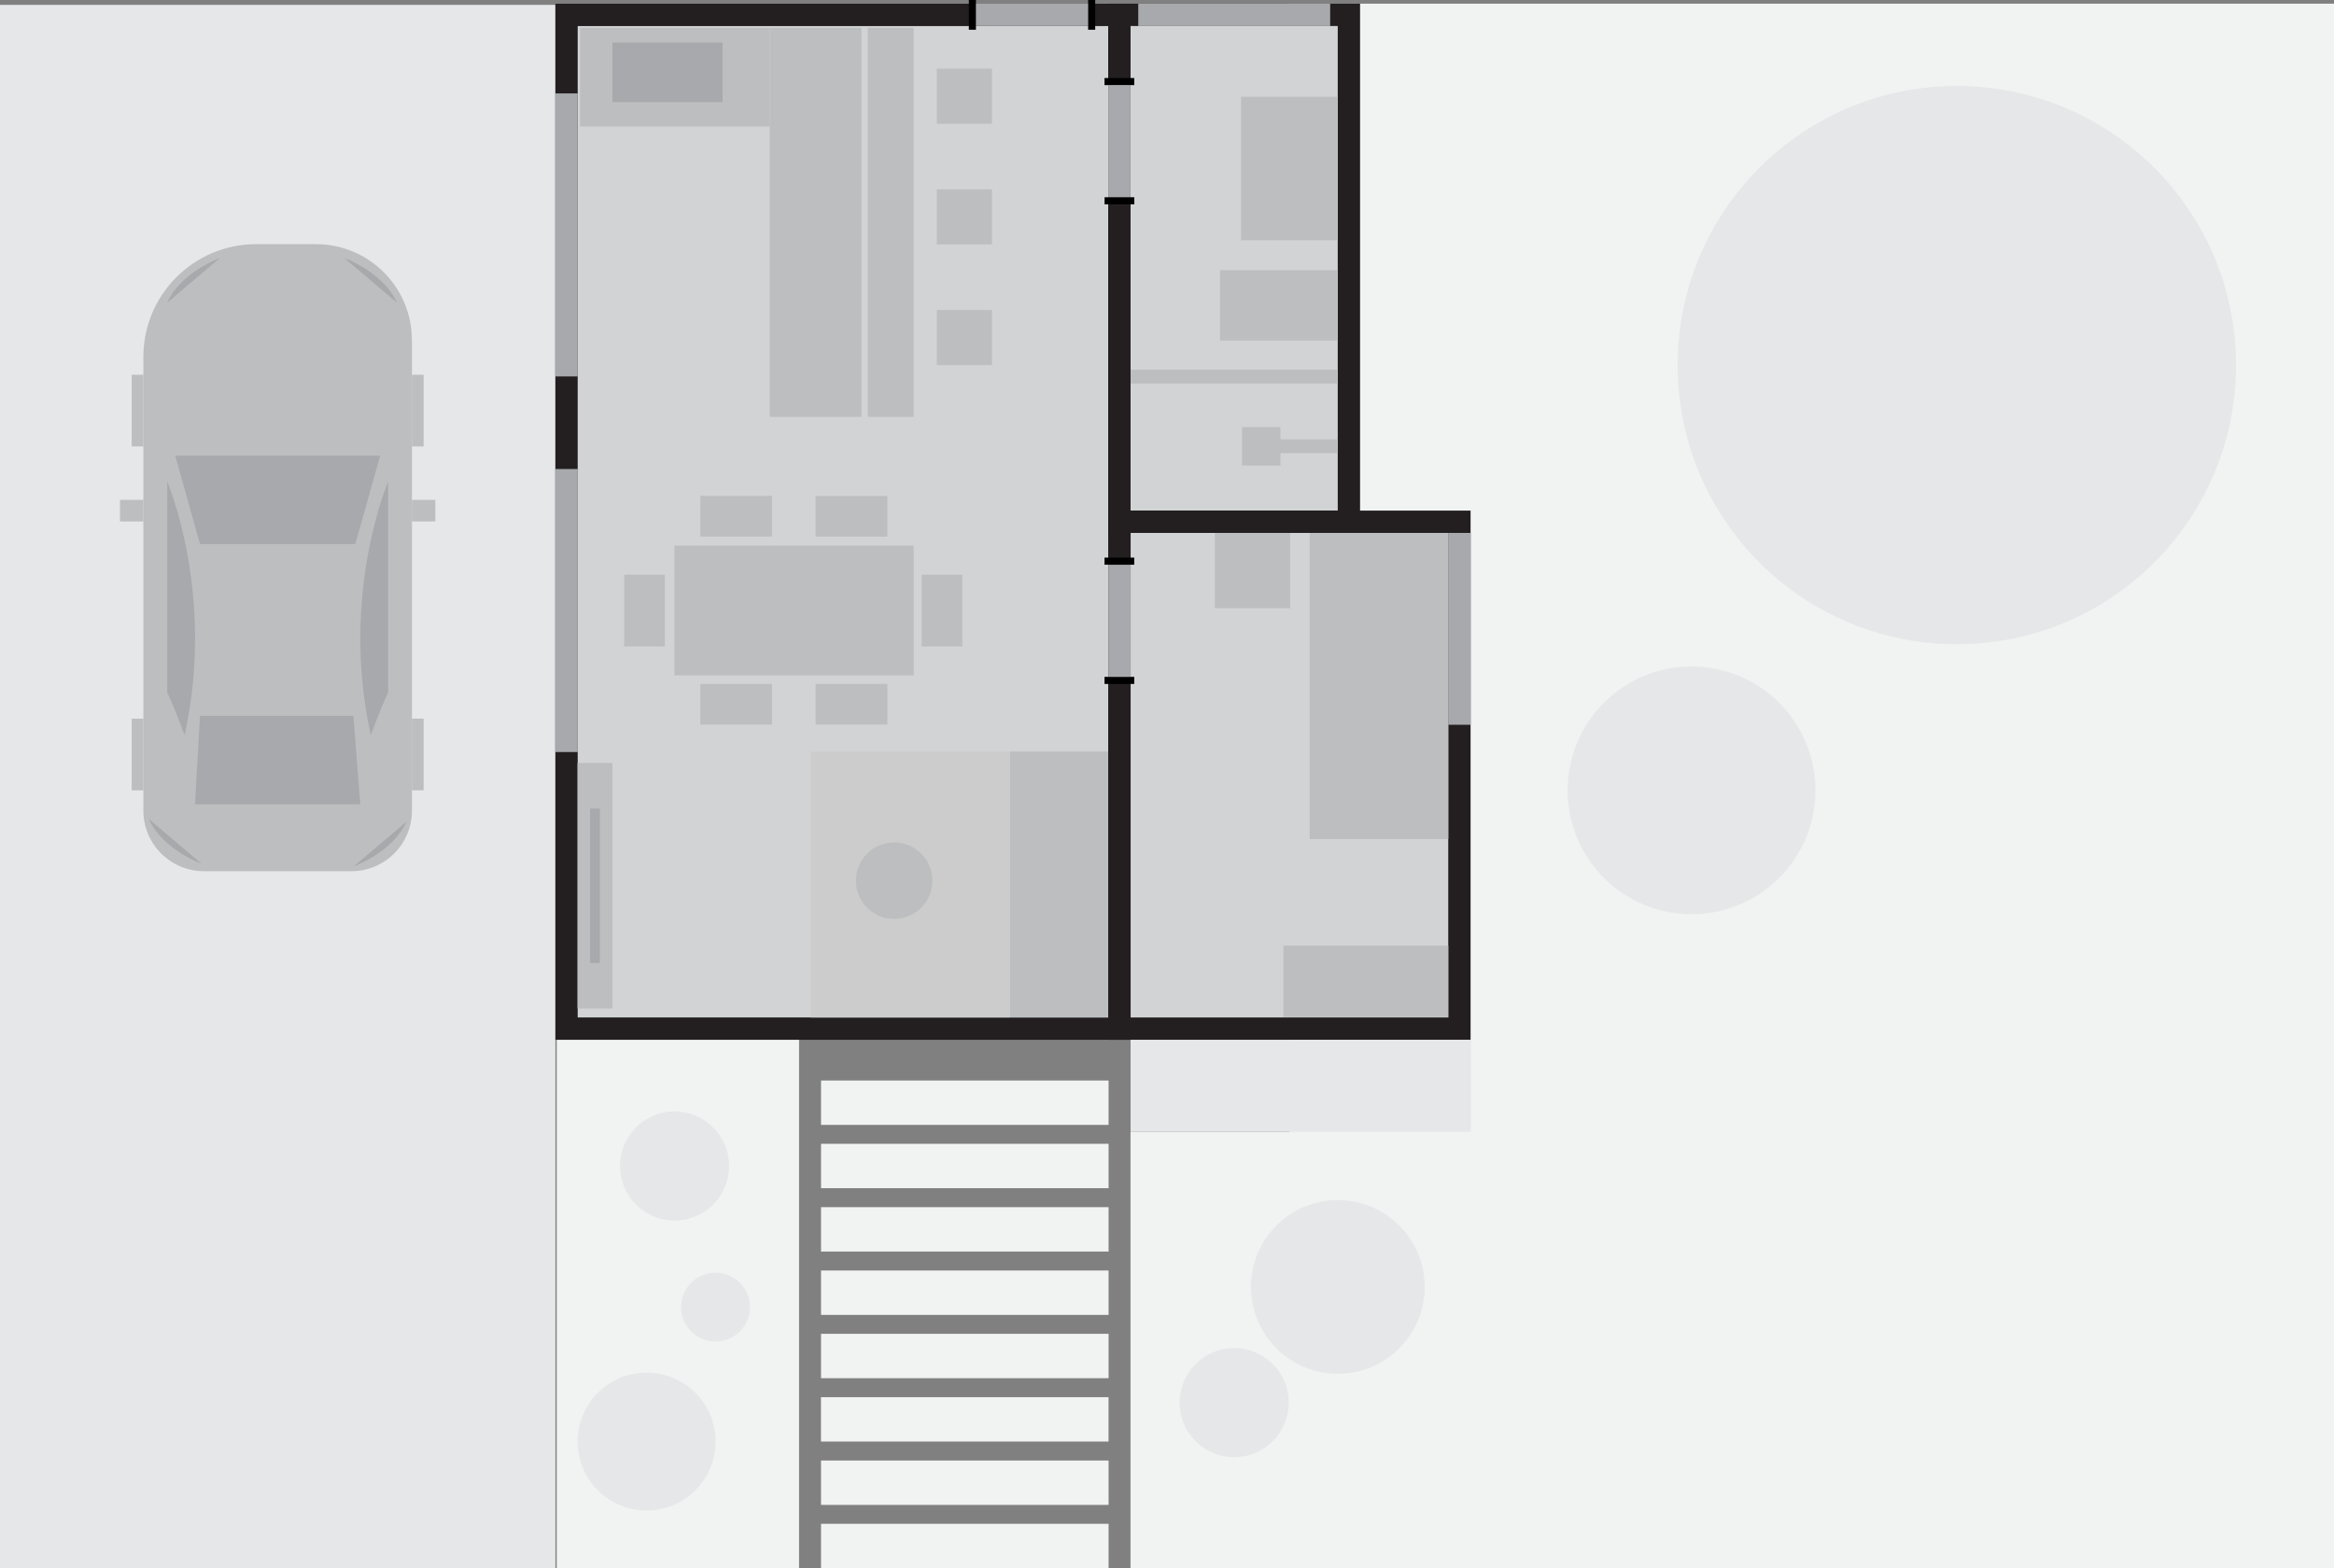 <?xml version="1.0" encoding="UTF-8"?>
<svg id="Layer_2" xmlns="http://www.w3.org/2000/svg" viewBox="0 0 418.4 281.21">
  <rect x="0" y="0" width="418.4" height="281.21" fill="#808080" stroke="none"/>
  <defs>
    <style>
      .cls-1 {
        fill: #f1f2f2;
      }

      .cls-2 {
        fill: #bcbec0;
      }

      .cls-3 {
        fill: #d1d3d4;
        stroke: #231f20;
        stroke-miterlimit: 10;
        stroke-width: 4px;
      }

      .cls-4 {
        fill: #a7a9ac;
      }

      .cls-5 {
        fill: #ccc;
      }

      .cls-6 {
        fill: #e6e7e8;
      }
    </style>
  </defs>
  <g id="Layer_1-2" data-name="Layer_1">
    <g>
      <g>
        <rect class="cls-6" y=".87" width="99.56" height="280.34"/>
        <path class="cls-2" d="M10.77,75.92h84.37c5.99,0,10.86,4.87,10.86,10.86v26.43c0,5.99-4.87,10.86-10.86,10.86H13.78c-11.16,0-20.22-9.06-20.22-20.22v-10.71c0-9.5,7.71-17.21,17.21-17.21Z" transform="translate(149.77 50.22) rotate(90)"/>
        <polygon class="cls-4" points="35.85 97.55 31.41 81.7 68.15 81.7 63.7 97.55 35.85 97.55"/>
        <polygon class="cls-4" points="34.96 144.22 35.85 128.37 63.35 128.37 64.59 144.22 34.96 144.22"/>
        <path class="cls-4" d="M69.58,86.39s-8.7,20.11-3.11,45.44c1.7-4.67,3.11-7.67,3.11-7.67v-37.78Z"/>
        <path class="cls-4" d="M29.98,86.39s8.7,20.11,3.11,45.44c-1.7-4.67-3.11-7.67-3.11-7.67v-37.78Z"/>
        <rect class="cls-2" x="21.68" y="89.47" width="3.87" height="4.19" transform="translate(115.17 67.95) rotate(90)"/>
        <rect class="cls-2" x="18.23" y="72.58" width="12.85" height="2.09" transform="translate(98.28 48.97) rotate(90)"/>
        <rect class="cls-2" x="68.47" y="72.58" width="12.85" height="2.09" transform="translate(148.52 -1.27) rotate(90)"/>
        <rect class="cls-2" x="18.23" y="134.25" width="12.85" height="2.09" transform="translate(159.95 110.64) rotate(90)"/>
        <rect class="cls-2" x="68.47" y="134.25" width="12.85" height="2.09" transform="translate(210.19 60.39) rotate(90)"/>
        <rect class="cls-2" x="74.01" y="89.47" width="3.87" height="4.19" transform="translate(167.51 15.62) rotate(90)"/>
        <path class="cls-4" d="M39.41,46.27s-7.01,2.52-9.43,8l9.43-8Z"/>
        <path class="cls-4" d="M71.15,54.27l-9.43-8s7.01,2.52,9.43,8"/>
        <path class="cls-4" d="M63.43,155.34s7.01-2.52,9.43-8l-9.43,8Z"/>
        <path class="cls-4" d="M26.69,146.87l9.43,8s-7.01-2.52-9.43-8"/>
      </g>
      <rect class="cls-1" x="73.84" y="211.81" width="95.34" height="43.44" transform="translate(355.05 112.02) rotate(90)"/>
      <rect class="cls-1" x="194.02" y="211.6" width="78.26" height="60.96" transform="translate(475.22 8.93) rotate(90)"/>
      <rect class="cls-1" x="184.5" y="47.31" width="280.54" height="187.25" transform="translate(465.71 -183.84) rotate(90)"/>
      <g>
        <rect class="cls-3" x="60.23" y="44" width="181.78" height="99.11" transform="translate(244.67 -57.56) rotate(90)"/>
        <rect class="cls-2" x="130.72" y="88.04" width="23.27" height="42.89" transform="translate(251.84 -32.88) rotate(90)"/>
        <rect class="cls-2" x="149" y="119.84" width="7.28" height="12.87" transform="translate(278.92 -26.36) rotate(90)"/>
        <rect class="cls-2" x="128.33" y="119.84" width="7.28" height="12.87" transform="translate(258.25 -5.69) rotate(90)"/>
        <rect class="cls-2" x="149" y="86.14" width="7.28" height="12.87" transform="translate(245.21 -60.06) rotate(90)"/>
        <rect class="cls-2" x="128.33" y="86.14" width="7.28" height="12.87" transform="translate(224.55 -39.4) rotate(90)"/>
        <rect class="cls-2" x="165.22" y="103.05" width="7.28" height="12.87"/>
        <rect class="cls-2" x="111.9" y="103.05" width="7.28" height="12.87"/>
        <rect class="cls-5" x="139.35" y="140.76" width="47.68" height="35.7" transform="translate(321.8 -4.57) rotate(90)"/>
        <rect class="cls-2" x="166.01" y="149.8" width="47.68" height="17.63" transform="translate(348.47 -31.24) rotate(90)"/>
        <rect class="cls-2" x="84.64" y="155.7" width="44.05" height="6.26" transform="translate(265.49 52.16) rotate(90)"/>
        <rect class="cls-4" x="92.82" y="157.96" width="27.69" height="1.74" transform="translate(265.49 52.16) rotate(90)"/>
        <circle class="cls-2" cx="160.29" cy="157.92" r="6.86"/>
        <rect class="cls-2" x="137.98" y="4.98" width="16.44" height="69.77"/>
        <rect class="cls-2" x="155.56" y="4.98" width="8.22" height="69.77"/>
        <rect class="cls-2" x="167.94" y="12.31" width="9.88" height="9.88"/>
        <rect class="cls-2" x="167.94" y="33.95" width="9.88" height="9.88"/>
        <rect class="cls-2" x="167.94" y="55.59" width="9.88" height="9.88"/>
        <rect class="cls-2" x="112.13" y="-3.17" width="17.7" height="34" transform="translate(134.81 -107.15) rotate(90)"/>
        <rect class="cls-4" x="109.78" y="7.63" width="19.75" height="10.68"/>
        <rect class="cls-4" x="76.19" y="40.12" width="50.75" height="4.01" transform="translate(59.43 143.69) rotate(-90)"/>
        <rect class="cls-4" x="76.19" y="107.48" width="50.75" height="4.01" transform="translate(-7.92 211.04) rotate(-90)"/>
        <g>
          <rect x="173.69" y="0" width="1.27" height="5.33" transform="translate(348.64 5.33) rotate(-180)"/>
          <rect x="195.06" y="0" width="1.27" height="5.33" transform="translate(391.39 5.33) rotate(-180)"/>
          <rect class="cls-4" x="174.95" y=".67" width="20.11" height="3.99"/>
        </g>
      </g>
      <g>
        <rect class="cls-3" x="200.67" y="2.67" width="41.14" height="90.89" transform="translate(442.48 96.22) rotate(-180)"/>
        <g>
          <rect x="200.04" y="33.33" width="1.27" height="5.33" transform="translate(236.67 -164.67) rotate(90)"/>
          <rect x="200.04" y="11.96" width="1.27" height="5.33" transform="translate(215.29 -186.05) rotate(90)"/>
          <rect class="cls-4" x="190.62" y="23.31" width="20.11" height="3.99" transform="translate(175.36 225.98) rotate(-90)"/>
        </g>
        <rect class="cls-2" x="222.48" y="17.35" width="17.34" height="25.72"/>
        <rect class="cls-2" x="202.68" y="66.3" width="37.14" height="2.47"/>
        <rect class="cls-2" x="228.64" y="78.8" width="11.18" height="2.47" transform="translate(468.46 160.06) rotate(-180)"/>
        <rect class="cls-2" x="218.71" y="48.45" width="21.11" height="12.62"/>
        <rect class="cls-2" x="222.67" y="76.59" width="6.88" height="6.88" transform="translate(452.21 160.06) rotate(-180)"/>
        <rect class="cls-4" x="204.05" y=".66" width="34.4" height="4.01"/>
      </g>
      <g>
        <rect class="cls-3" x="200.68" y="93.56" width="60.94" height="90.89"/>
        <rect class="cls-4" x="244.42" y="110.76" width="34.4" height="4.01" transform="translate(148.86 374.38) rotate(-90)"/>
        <rect class="cls-2" x="234.78" y="95.56" width="24.84" height="54.88" transform="translate(494.4 246.01) rotate(180)"/>
        <rect class="cls-2" x="217.78" y="95.56" width="13.49" height="13.49" transform="translate(449.05 204.62) rotate(180)"/>
        <rect class="cls-2" x="230.06" y="169.56" width="29.56" height="12.82" transform="translate(489.68 351.94) rotate(180)"/>
        <g>
          <rect x="200.04" y="97.96" width="1.27" height="5.33" transform="translate(100.04 301.3) rotate(-90)"/>
          <rect x="200.04" y="119.34" width="1.27" height="5.33" transform="translate(78.66 322.68) rotate(-90)"/>
          <rect class="cls-4" x="190.62" y="109.32" width="20.11" height="3.99" transform="translate(311.99 -89.35) rotate(90)"/>
        </g>
      </g>
      <rect class="cls-1" x="168.97" y="171.95" width="7.96" height="51.55" transform="translate(370.68 24.78) rotate(90)"/>
      <rect class="cls-6" x="224.93" y="164.19" width="16.5" height="61.01" transform="translate(427.87 -38.48) rotate(90)"/>
      <rect class="cls-1" x="168.97" y="183.31" width="7.96" height="51.55" transform="translate(382.04 36.13) rotate(90)"/>
      <rect class="cls-1" x="168.97" y="194.66" width="7.96" height="51.55" transform="translate(393.39 47.49) rotate(90)"/>
      <rect class="cls-1" x="168.97" y="251.45" width="7.96" height="51.55" transform="translate(450.18 104.27) rotate(90)"/>
      <rect class="cls-1" x="168.97" y="240.09" width="7.96" height="51.55" transform="translate(438.82 92.92) rotate(90)"/>
      <rect class="cls-1" x="168.97" y="228.74" width="7.96" height="51.55" transform="translate(427.46 81.56) rotate(90)"/>
      <rect class="cls-1" x="168.97" y="217.38" width="7.96" height="51.55" transform="translate(416.11 70.2) rotate(90)"/>
      <rect class="cls-1" x="168.97" y="206.02" width="7.96" height="51.55" transform="translate(404.75 58.85) rotate(90)"/>
      <circle class="cls-6" cx="239.82" cy="230.77" r="15.57"/>
      <circle class="cls-6" cx="221.24" cy="251.51" r="9.78"/>
      <circle class="cls-6" cx="120.92" cy="209.08" r="9.78"/>
      <circle class="cls-6" cx="128.27" cy="234.38" r="6.17"/>
      <circle class="cls-6" cx="115.91" cy="258.49" r="12.36"/>
      <circle class="cls-6" cx="350.79" cy="65.47" r="50.05"/>
      <circle class="cls-6" cx="303.23" cy="141.72" r="22.21"/>
    </g>
  </g>
</svg>